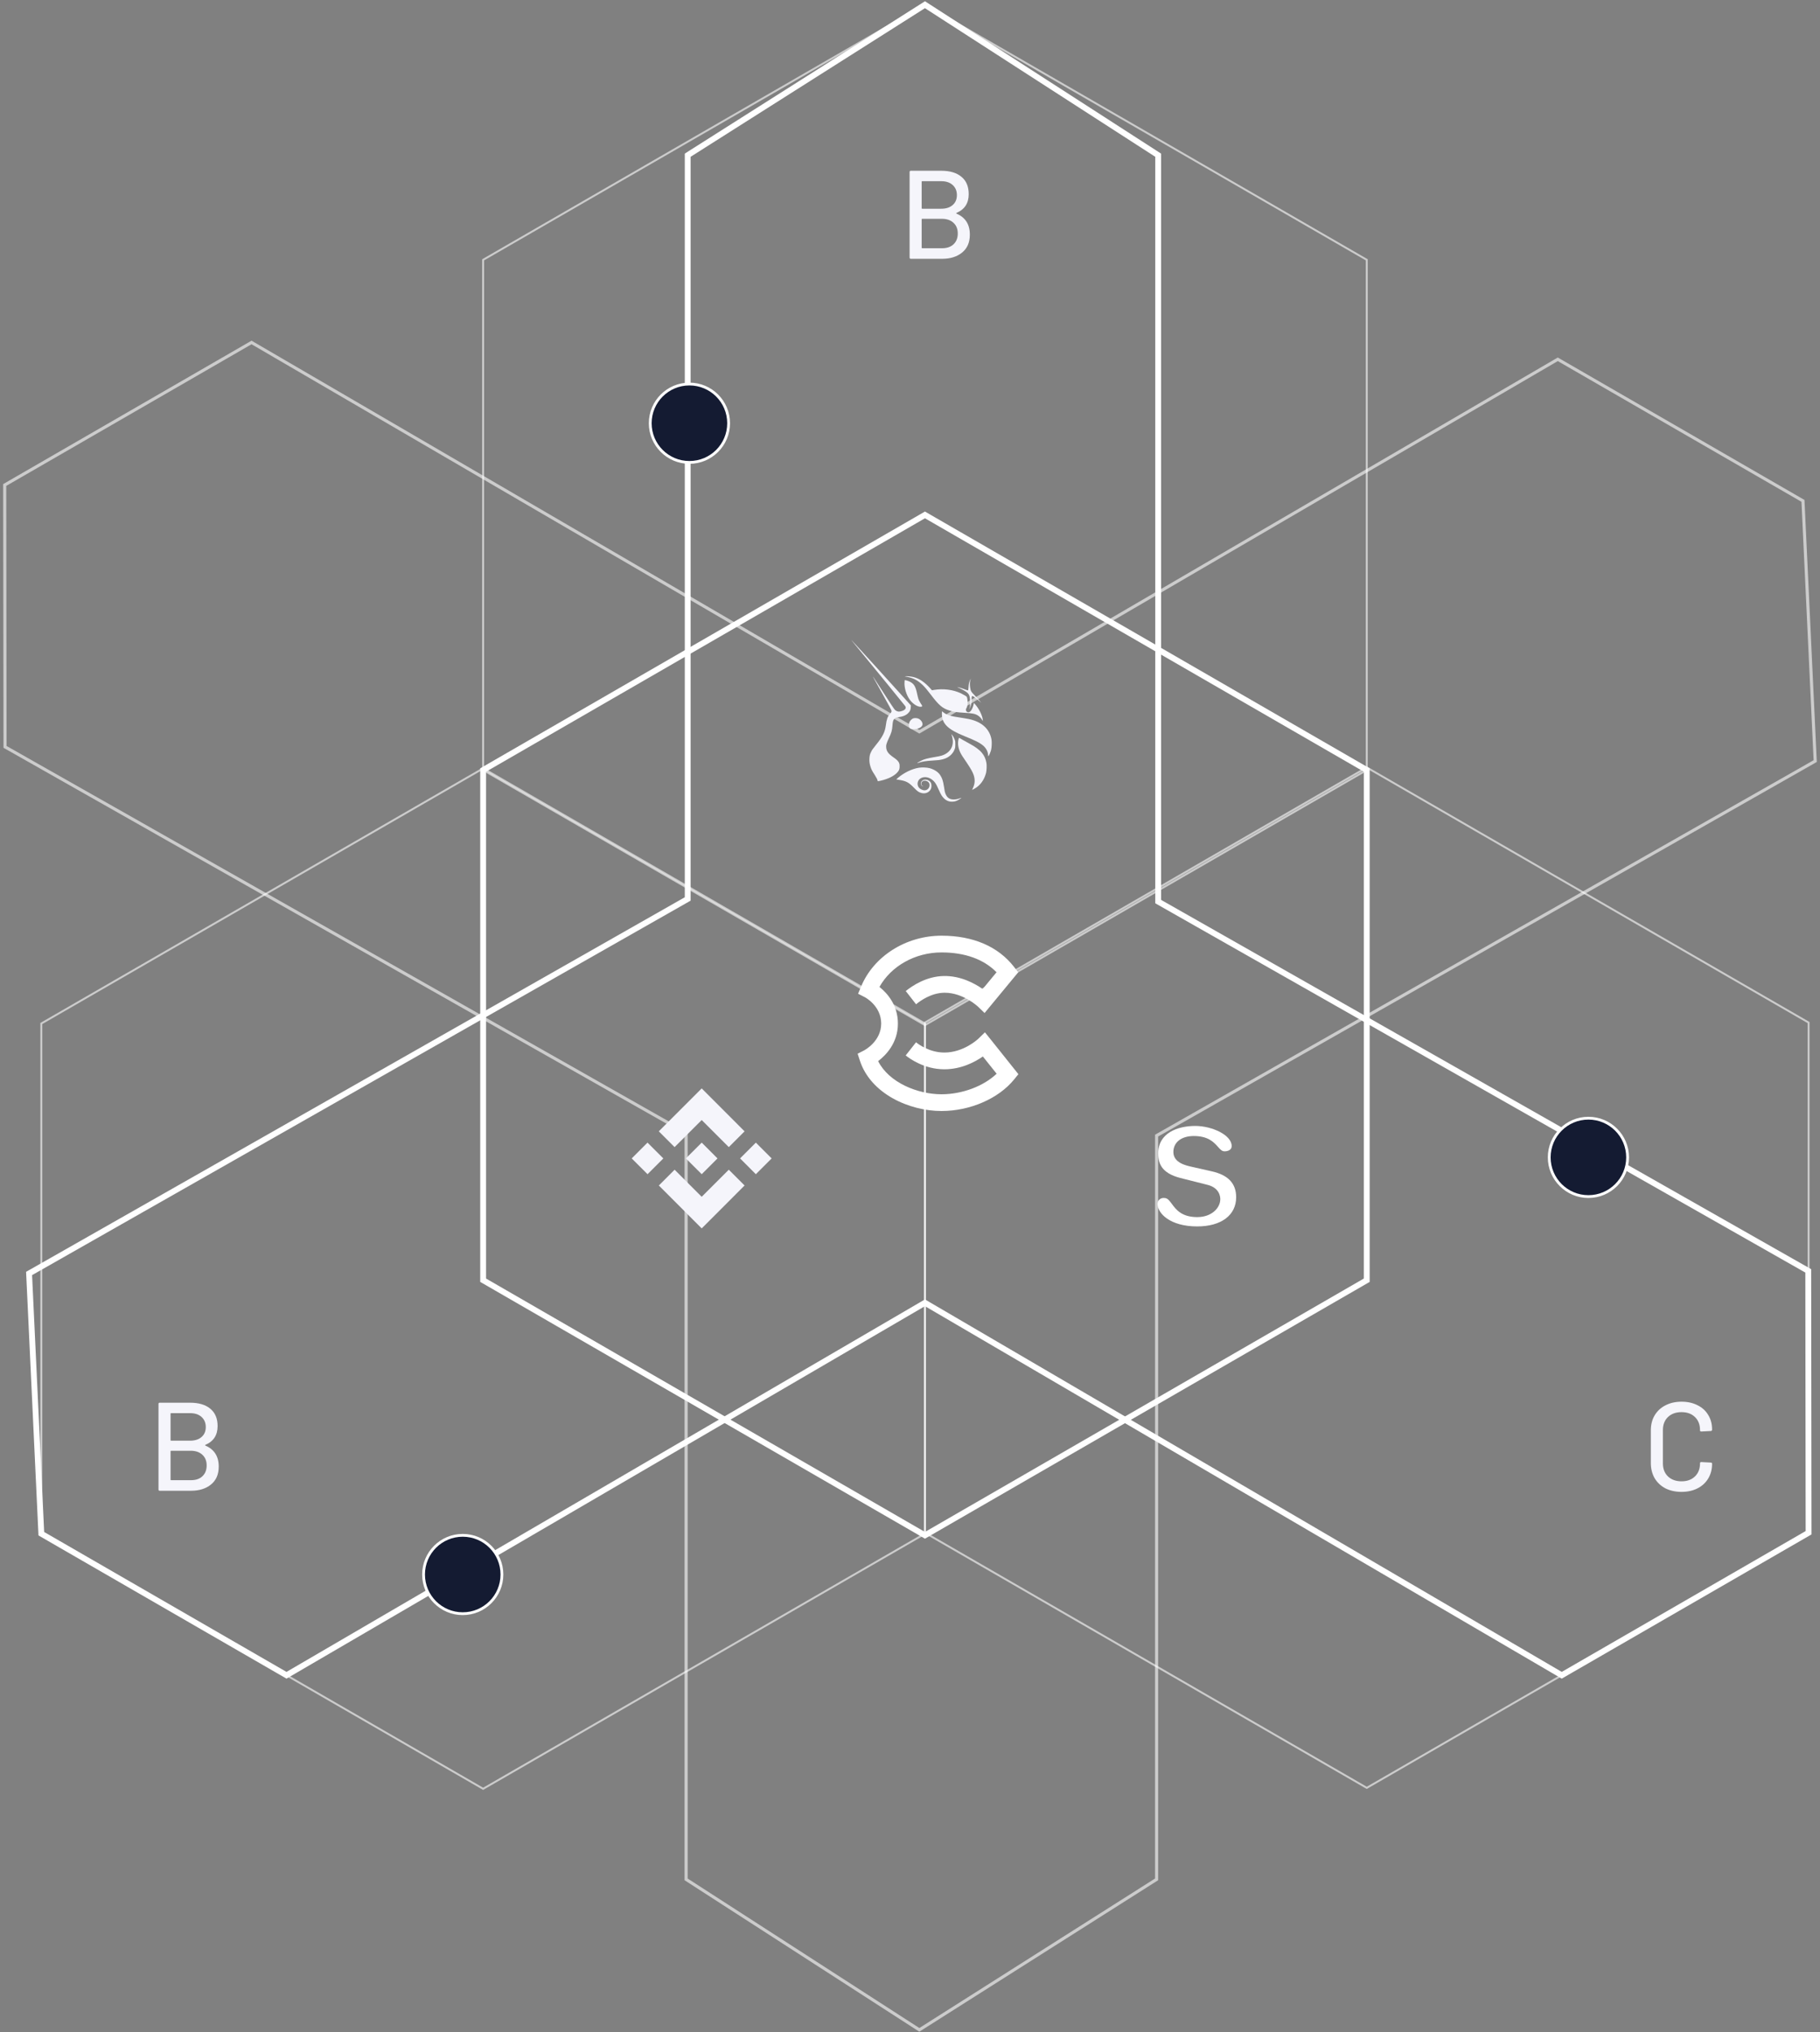 <svg width="386" height="431" viewBox="0 0 386 431" fill="none" xmlns="http://www.w3.org/2000/svg">
<rect x="0" y="0" width="386" height="431" fill="#808080" stroke="none"/>
<path d="M289.873 163.3L196.171 109.199L102.466 163.3V271.499L196.171 325.599L289.873 271.499V163.3Z" stroke="white" stroke-width="1.237" stroke-miterlimit="10"/>
<path opacity="0.6" d="M383.577 216.855L289.873 162.756L196.171 216.855V325.054L289.873 379.153L383.577 325.054V216.855Z" stroke="white" stroke-width="0.412" stroke-miterlimit="10"/>
<path opacity="0.6" d="M196.171 217.057L102.467 162.958L8.763 217.057V325.257L102.467 379.356L196.171 325.257V217.057Z" stroke="white" stroke-width="0.412" stroke-miterlimit="10"/>
<path opacity="0.6" d="M384.983 161.407L245.3 240.832V398.563L194.982 430.478L145.515 398.563V240.277L1.069 158.393L1 102.853L53.351 72.628L194.982 155.192L330.387 76.198L382.387 106.221L384.983 161.407Z" stroke="white" stroke-width="0.657" stroke-miterlimit="10"/>
<path opacity="0.6" d="M289.873 55.1L196.171 1L102.466 55.1V163.298L196.171 217.399L289.873 163.298V55.1Z" stroke="white" stroke-width="0.412" stroke-miterlimit="10"/>
<path d="M6.168 270.07L145.852 190.645V32.914L196.171 1L245.635 32.914V191.2L383.507 269.515L383.577 325.054L331.225 355.278L196.171 276.285L60.764 355.278L8.763 325.257L6.168 270.07Z" stroke="white" stroke-width="1.237" stroke-miterlimit="10"/>
<path d="M202.865 45.147C202.776 45.2 202.776 45.254 202.865 45.307C204.75 46.107 205.693 47.592 205.693 49.761C205.693 51.397 205.15 52.66 204.065 53.549C202.981 54.438 201.567 54.883 199.824 54.883H193.183C193.005 54.883 192.916 54.794 192.916 54.616V36.478C192.916 36.3 193.005 36.211 193.183 36.211H199.611C201.46 36.211 202.892 36.638 203.905 37.492C204.937 38.327 205.452 39.554 205.452 41.172C205.452 43.093 204.59 44.418 202.865 45.147ZM195.583 38.425C195.512 38.425 195.476 38.461 195.476 38.532V44.16C195.476 44.231 195.512 44.267 195.583 44.267H199.611C200.642 44.267 201.451 44.009 202.038 43.493C202.643 42.977 202.945 42.275 202.945 41.386C202.945 40.479 202.643 39.759 202.038 39.225C201.451 38.692 200.642 38.425 199.611 38.425H195.583ZM199.824 52.642C200.838 52.642 201.638 52.367 202.225 51.815C202.83 51.246 203.132 50.482 203.132 49.521C203.132 48.561 202.83 47.805 202.225 47.254C201.62 46.685 200.793 46.401 199.744 46.401H195.583C195.512 46.401 195.476 46.436 195.476 46.507V52.535C195.476 52.607 195.512 52.642 195.583 52.642H199.824Z" fill="#F5F5FB"/>
<path d="M356.63 316.387C355.35 316.387 354.212 316.138 353.216 315.64C352.238 315.124 351.473 314.404 350.922 313.479C350.389 312.537 350.122 311.461 350.122 310.252V303.343C350.122 302.134 350.389 301.076 350.922 300.169C351.473 299.244 352.238 298.533 353.216 298.035C354.212 297.519 355.35 297.261 356.63 297.261C357.911 297.261 359.04 297.51 360.018 298.008C360.996 298.488 361.752 299.173 362.285 300.062C362.836 300.951 363.112 301.983 363.112 303.156V303.183C363.112 303.272 363.085 303.343 363.032 303.396C362.979 303.45 362.916 303.476 362.845 303.476L360.818 303.583C360.64 303.583 360.551 303.503 360.551 303.343V303.263C360.551 302.125 360.196 301.209 359.484 300.516C358.773 299.822 357.822 299.475 356.63 299.475C355.439 299.475 354.479 299.822 353.749 300.516C353.038 301.209 352.683 302.125 352.683 303.263V310.358C352.683 311.496 353.038 312.412 353.749 313.106C354.479 313.799 355.439 314.146 356.63 314.146C357.822 314.146 358.773 313.799 359.484 313.106C360.196 312.412 360.551 311.496 360.551 310.358V310.305C360.551 310.145 360.64 310.065 360.818 310.065L362.845 310.172C363.023 310.172 363.112 310.26 363.112 310.438C363.112 311.612 362.836 312.652 362.285 313.559C361.752 314.448 360.996 315.142 360.018 315.64C359.04 316.138 357.911 316.387 356.63 316.387Z" fill="#F5F5FB"/>
<path d="M43.562 306.411C43.473 306.464 43.473 306.517 43.562 306.571C45.447 307.371 46.39 308.856 46.39 311.025C46.39 312.661 45.847 313.924 44.763 314.813C43.678 315.702 42.264 316.146 40.522 316.146H33.88C33.702 316.146 33.613 316.058 33.613 315.88V297.742C33.613 297.564 33.702 297.475 33.88 297.475H40.308C42.157 297.475 43.589 297.902 44.603 298.755C45.634 299.591 46.15 300.818 46.15 302.436C46.15 304.357 45.287 305.681 43.562 306.411ZM36.28 299.689C36.209 299.689 36.174 299.724 36.174 299.795V305.424C36.174 305.495 36.209 305.53 36.28 305.53H40.308C41.34 305.53 42.149 305.272 42.736 304.757C43.34 304.241 43.642 303.539 43.642 302.65C43.642 301.743 43.34 301.022 42.736 300.489C42.149 299.955 41.34 299.689 40.308 299.689H36.28ZM40.522 313.906C41.535 313.906 42.335 313.63 42.922 313.079C43.527 312.51 43.829 311.745 43.829 310.785C43.829 309.825 43.527 309.069 42.922 308.518C42.318 307.949 41.491 307.664 40.441 307.664H36.28C36.209 307.664 36.174 307.7 36.174 307.771V313.799C36.174 313.87 36.209 313.906 36.28 313.906H40.522Z" fill="#F5F5FB"/>
<path d="M257.017 248.41L252.858 247.468C251.561 247.19 248.858 246.599 248.858 244.317C248.858 242.25 250.555 240.918 253.182 240.918C256.267 240.918 257.455 242.251 258.325 243.225C258.905 243.876 259.185 244.165 259.757 244.165C259.906 244.165 261.221 244.133 261.221 243.04C261.221 240.679 256.998 238.78 253.507 238.78C249.706 238.78 245.644 240.306 245.644 244.589C245.644 246.583 246.203 248.765 250.362 249.823L255.998 251.246C258.607 251.857 258.811 253.739 258.811 254.3C258.811 256.176 256.974 258.114 253.914 258.114C250.596 258.114 249.394 256.483 248.517 255.292C247.901 254.456 247.571 254.056 246.864 254.056L246.763 254.053C246.434 254.053 246.123 254.176 245.889 254.394C245.641 254.63 245.501 254.961 245.501 255.308C245.501 257.292 248.111 260.088 253.909 260.09C259.007 260.09 262.174 257.718 262.174 253.902C262.173 250.983 260.487 249.192 257.017 248.41Z" fill="white"/>
<path d="M140.685 245.667L137.336 249.015L133.98 245.667L137.329 242.316L140.685 245.667ZM148.823 237.528L154.568 243.27L157.915 239.924L148.823 230.823L139.724 239.924L143.072 243.27L148.823 237.528ZM160.307 242.317L156.961 245.668L160.307 249.016L163.657 245.668L160.307 242.317ZM148.823 253.805L143.079 248.062L139.733 251.408L148.823 260.51L157.915 251.408L154.568 248.062L148.823 253.805ZM148.823 249.015L152.172 245.667L148.823 242.316L145.468 245.667L148.823 249.015Z" fill="#F5F5FB"/>
<path d="M192.231 143.516C191.86 143.463 191.841 143.446 192.019 143.429C192.352 143.375 193.132 143.445 193.68 143.569C194.953 143.871 196.104 144.649 197.325 146.012L197.645 146.383L198.102 146.312C200.067 145.994 202.083 146.241 203.765 147.019C204.223 147.232 204.949 147.656 205.036 147.762C205.074 147.797 205.125 148.028 205.163 148.257C205.286 149.09 205.233 149.708 204.966 150.186C204.825 150.453 204.825 150.523 204.915 150.753C204.983 150.93 205.195 151.053 205.391 151.053C205.817 151.053 206.258 150.38 206.471 149.444L206.559 149.071L206.718 149.249C207.62 150.257 208.328 151.654 208.436 152.646L208.47 152.911L208.31 152.681C208.045 152.275 207.799 152.009 207.461 151.779C206.86 151.372 206.223 151.25 204.542 151.159C203.021 151.072 202.154 150.949 201.305 150.665C199.855 150.188 199.112 149.567 197.395 147.286C196.633 146.278 196.157 145.728 195.679 145.269C194.635 144.259 193.593 143.728 192.231 143.516Z" fill="#F5F5FB"/>
<path d="M205.41 145.763C205.445 145.091 205.534 144.648 205.728 144.242C205.798 144.082 205.871 143.94 205.888 143.94C205.905 143.94 205.869 144.065 205.817 144.206C205.676 144.598 205.658 145.144 205.748 145.763C205.871 146.56 205.925 146.665 206.774 147.533C207.162 147.939 207.622 148.454 207.8 148.666L208.098 149.055L207.8 148.771C207.427 148.419 206.577 147.746 206.383 147.657C206.259 147.587 206.24 147.588 206.152 147.676C206.083 147.747 206.065 147.853 206.065 148.365C206.047 149.161 205.941 149.658 205.676 150.171C205.532 150.438 205.515 150.383 205.64 150.082C205.727 149.853 205.746 149.745 205.746 148.986C205.746 147.445 205.569 147.075 204.489 146.456C204.223 146.295 203.765 146.066 203.498 145.94C203.216 145.818 203.004 145.712 203.021 145.712C203.056 145.676 204.099 145.975 204.506 146.151C205.124 146.4 205.233 146.419 205.302 146.4C205.355 146.347 205.392 146.206 205.41 145.763Z" fill="#F5F5FB"/>
<path d="M192.956 148.399C192.212 147.374 191.734 145.781 191.842 144.598L191.878 144.226L192.054 144.26C192.37 144.314 192.921 144.525 193.186 144.685C193.894 145.11 194.213 145.693 194.513 147.143C194.602 147.568 194.725 148.063 194.78 148.224C194.866 148.489 195.203 149.106 195.486 149.496C195.68 149.778 195.557 149.921 195.114 149.886C194.44 149.816 193.54 149.196 192.956 148.399Z" fill="#F5F5FB"/>
<path d="M204.509 156.096C201.005 154.68 199.768 153.459 199.768 151.39C199.768 151.088 199.786 150.841 199.786 150.841C199.804 150.841 199.929 150.946 200.087 151.07C200.795 151.636 201.591 151.884 203.802 152.202C205.095 152.396 205.837 152.538 206.509 152.768C208.649 153.475 209.974 154.928 210.293 156.889C210.382 157.456 210.328 158.536 210.188 159.101C210.063 159.544 209.71 160.358 209.623 160.374C209.603 160.374 209.568 160.286 209.568 160.145C209.534 159.403 209.162 158.694 208.543 158.146C207.8 157.51 206.844 157.035 204.509 156.096Z" fill="#F5F5FB"/>
<path d="M202.03 156.678C201.996 156.414 201.907 156.076 201.854 155.935L201.764 155.67L201.925 155.863C202.154 156.13 202.33 156.449 202.489 156.889C202.614 157.228 202.614 157.333 202.614 157.88C202.614 158.412 202.595 158.536 202.489 158.836C202.313 159.313 202.101 159.649 201.747 160.021C201.11 160.677 200.279 161.028 199.094 161.189C198.881 161.208 198.279 161.259 197.748 161.295C196.422 161.365 195.538 161.507 194.741 161.791C194.635 161.826 194.53 161.861 194.512 161.844C194.477 161.808 195.025 161.489 195.466 161.275C196.086 160.976 196.723 160.816 198.12 160.57C198.811 160.462 199.518 160.321 199.695 160.251C201.446 159.704 202.314 158.343 202.03 156.678Z" fill="#F5F5FB"/>
<path d="M203.639 159.527C203.18 158.518 203.075 157.562 203.322 156.661C203.356 156.572 203.393 156.483 203.428 156.483C203.463 156.483 203.57 156.537 203.674 156.609C203.887 156.749 204.329 156.997 205.462 157.617C206.896 158.394 207.709 158.997 208.275 159.686C208.771 160.288 209.073 160.977 209.213 161.827C209.302 162.303 209.249 163.455 209.126 163.932C208.735 165.436 207.851 166.638 206.56 167.328C206.367 167.432 206.206 167.505 206.19 167.505C206.171 167.505 206.242 167.328 206.349 167.114C206.774 166.214 206.826 165.347 206.507 164.374C206.314 163.771 205.905 163.046 205.093 161.826C204.118 160.412 203.887 160.039 203.639 159.527Z" fill="#F5F5FB"/>
<path d="M190.464 164.94C191.773 163.844 193.383 163.064 194.866 162.817C195.505 162.712 196.564 162.746 197.149 162.905C198.088 163.154 198.937 163.685 199.378 164.34C199.802 164.977 199.996 165.524 200.191 166.744C200.261 167.223 200.35 167.718 200.369 167.824C200.51 168.461 200.794 168.955 201.146 169.221C201.695 169.628 202.651 169.647 203.588 169.293C203.747 169.24 203.888 169.186 203.888 169.201C203.923 169.239 203.448 169.557 203.127 169.716C202.687 169.946 202.331 170.016 201.855 170.016C201.004 170.016 200.281 169.575 199.697 168.69C199.572 168.512 199.324 168 199.113 167.524C198.494 166.09 198.175 165.665 197.448 165.187C196.813 164.779 196 164.693 195.38 164.992C194.567 165.382 194.354 166.426 194.921 167.062C195.15 167.329 195.575 167.542 195.928 167.593C196.582 167.682 197.15 167.169 197.15 166.514C197.15 166.09 196.99 165.842 196.565 165.647C196.001 165.399 195.38 165.682 195.398 166.231C195.398 166.461 195.505 166.603 195.735 166.71C195.876 166.781 195.876 166.78 195.77 166.763C195.256 166.657 195.133 166.021 195.541 165.614C196.036 165.119 197.079 165.33 197.433 166.021C197.575 166.302 197.592 166.869 197.468 167.224C197.168 168 196.319 168.409 195.452 168.179C194.867 168.018 194.62 167.859 193.912 167.135C192.675 165.86 192.197 165.614 190.428 165.348L190.092 165.295L190.464 164.94Z" fill="#F5F5FB"/>
<path d="M181.156 136.477C185.277 141.482 191.628 149.265 191.947 149.691C192.212 150.045 192.106 150.381 191.663 150.629C191.415 150.772 190.903 150.911 190.655 150.911C190.372 150.911 190.037 150.771 189.806 150.542C189.648 150.382 188.957 149.373 187.4 146.948C186.215 145.091 185.207 143.552 185.189 143.534C185.119 143.498 185.119 143.498 187.277 147.356C188.639 149.779 189.081 150.647 189.081 150.753C189.081 150.982 189.011 151.107 188.728 151.426C188.25 151.956 188.038 152.556 187.878 153.812C187.7 155.21 187.223 156.203 185.86 157.881C185.065 158.873 184.941 159.049 184.748 159.457C184.498 159.951 184.429 160.234 184.393 160.871C184.358 161.542 184.429 161.968 184.623 162.604C184.798 163.17 184.995 163.542 185.473 164.266C185.878 164.905 186.127 165.381 186.127 165.559C186.127 165.702 186.162 165.702 186.799 165.559C188.32 165.205 189.576 164.602 190.265 163.86C190.692 163.399 190.797 163.154 190.797 162.515C190.797 162.108 190.779 162.02 190.674 161.772C190.495 161.383 190.16 161.065 189.434 160.57C188.48 159.915 188.072 159.385 187.965 158.678C187.878 158.075 187.985 157.668 188.515 156.554C189.065 155.404 189.205 154.928 189.292 153.758C189.347 153.017 189.434 152.715 189.647 152.484C189.876 152.237 190.07 152.149 190.618 152.079C191.521 151.955 192.105 151.725 192.566 151.281C192.972 150.91 193.149 150.54 193.166 149.991L193.185 149.585L192.956 149.338C192.126 148.383 180.608 135.716 180.555 135.716C180.538 135.716 180.819 136.052 181.156 136.477ZM186.587 161.633C186.782 161.296 186.676 160.871 186.357 160.658C186.057 160.462 185.596 160.553 185.596 160.816C185.596 160.887 185.632 160.958 185.739 160.995C185.898 161.082 185.916 161.171 185.793 161.365C185.668 161.561 185.668 161.738 185.828 161.861C186.074 162.056 186.41 161.952 186.587 161.633Z" fill="#F5F5FB"/>
<path d="M193.753 152.327C193.327 152.451 192.921 152.911 192.798 153.369C192.726 153.652 192.763 154.168 192.887 154.325C193.081 154.573 193.257 154.642 193.753 154.642C194.725 154.642 195.557 154.22 195.644 153.706C195.734 153.282 195.362 152.697 194.851 152.432C194.583 152.29 194.036 152.238 193.753 152.327ZM194.884 153.212C195.026 152.999 194.974 152.768 194.707 152.609C194.229 152.307 193.504 152.554 193.504 153.016C193.504 153.245 193.876 153.492 194.23 153.492C194.46 153.493 194.779 153.354 194.884 153.212Z" fill="#F5F5FB"/>
<path d="M210.12 220.449L208.893 218.927L207.49 220.29C207.46 220.318 204.429 223.215 200.289 223.215C200.271 223.215 200.253 223.215 200.235 223.215C197.081 223.196 194.745 221.421 194.281 221.04L192.087 223.829C193.005 224.57 196.047 226.74 200.217 226.766C200.24 226.766 200.265 226.766 200.289 226.766C203.897 226.766 206.794 225.21 208.453 224.05L211.374 227.709C208.592 230.354 204.086 232.063 199.686 232.063C194.655 232.063 188.537 229.61 186.242 225.034C187.898 223.775 190.435 221.176 190.435 217.076C190.435 213.097 188.113 210.569 186.52 209.305C188.988 204.874 194.097 201.983 199.686 201.983C204.652 201.983 208.652 203.431 211.352 206.19L208.415 209.746C206.73 208.558 203.766 206.933 200.196 206.984C196.452 207.044 193.464 209.068 192.1 210.175L194.285 212.977C195.227 212.2 197.516 210.576 200.253 210.532C200.295 210.532 200.337 210.532 200.38 210.532C204.288 210.532 207.409 213.47 207.438 213.496L208.819 214.834L215.952 206.198L215.082 205.076C211.715 200.73 206.391 198.434 199.686 198.434C192.155 198.434 185.295 202.774 182.62 209.234L181.992 210.748L183.449 211.492C183.483 211.511 186.888 213.298 186.888 217.077C186.888 220.829 183.388 222.699 183.246 222.772L181.893 223.46L182.36 224.901C184.64 231.933 192.802 235.614 199.686 235.614C205.744 235.614 211.79 232.982 215.091 228.912L215.988 227.802L210.12 220.449Z" fill="white"/>
<path d="M336.883 253.76C341.473 253.76 345.194 250.038 345.194 245.448C345.194 240.858 341.473 237.138 336.883 237.138C332.293 237.138 328.572 240.858 328.572 245.448C328.572 250.038 332.293 253.76 336.883 253.76Z" fill="#141B32" stroke="white" stroke-width="0.594" stroke-miterlimit="10"/>
<path d="M98.141 342.219C102.73 342.219 106.451 338.498 106.451 333.908C106.451 329.319 102.73 325.599 98.141 325.599C93.552 325.599 89.831 329.319 89.831 333.908C89.831 338.498 93.552 342.219 98.141 342.219Z" fill="#141B32" stroke="white" stroke-width="0.594" stroke-miterlimit="10"/>
<path d="M146.218 98.066C150.808 98.066 154.529 94.346 154.529 89.756C154.529 85.166 150.808 81.444 146.218 81.444C141.628 81.444 137.907 85.166 137.907 89.756C137.907 94.346 141.628 98.066 146.218 98.066Z" fill="#141B32" stroke="white" stroke-width="0.594" stroke-miterlimit="10"/>
</svg>
